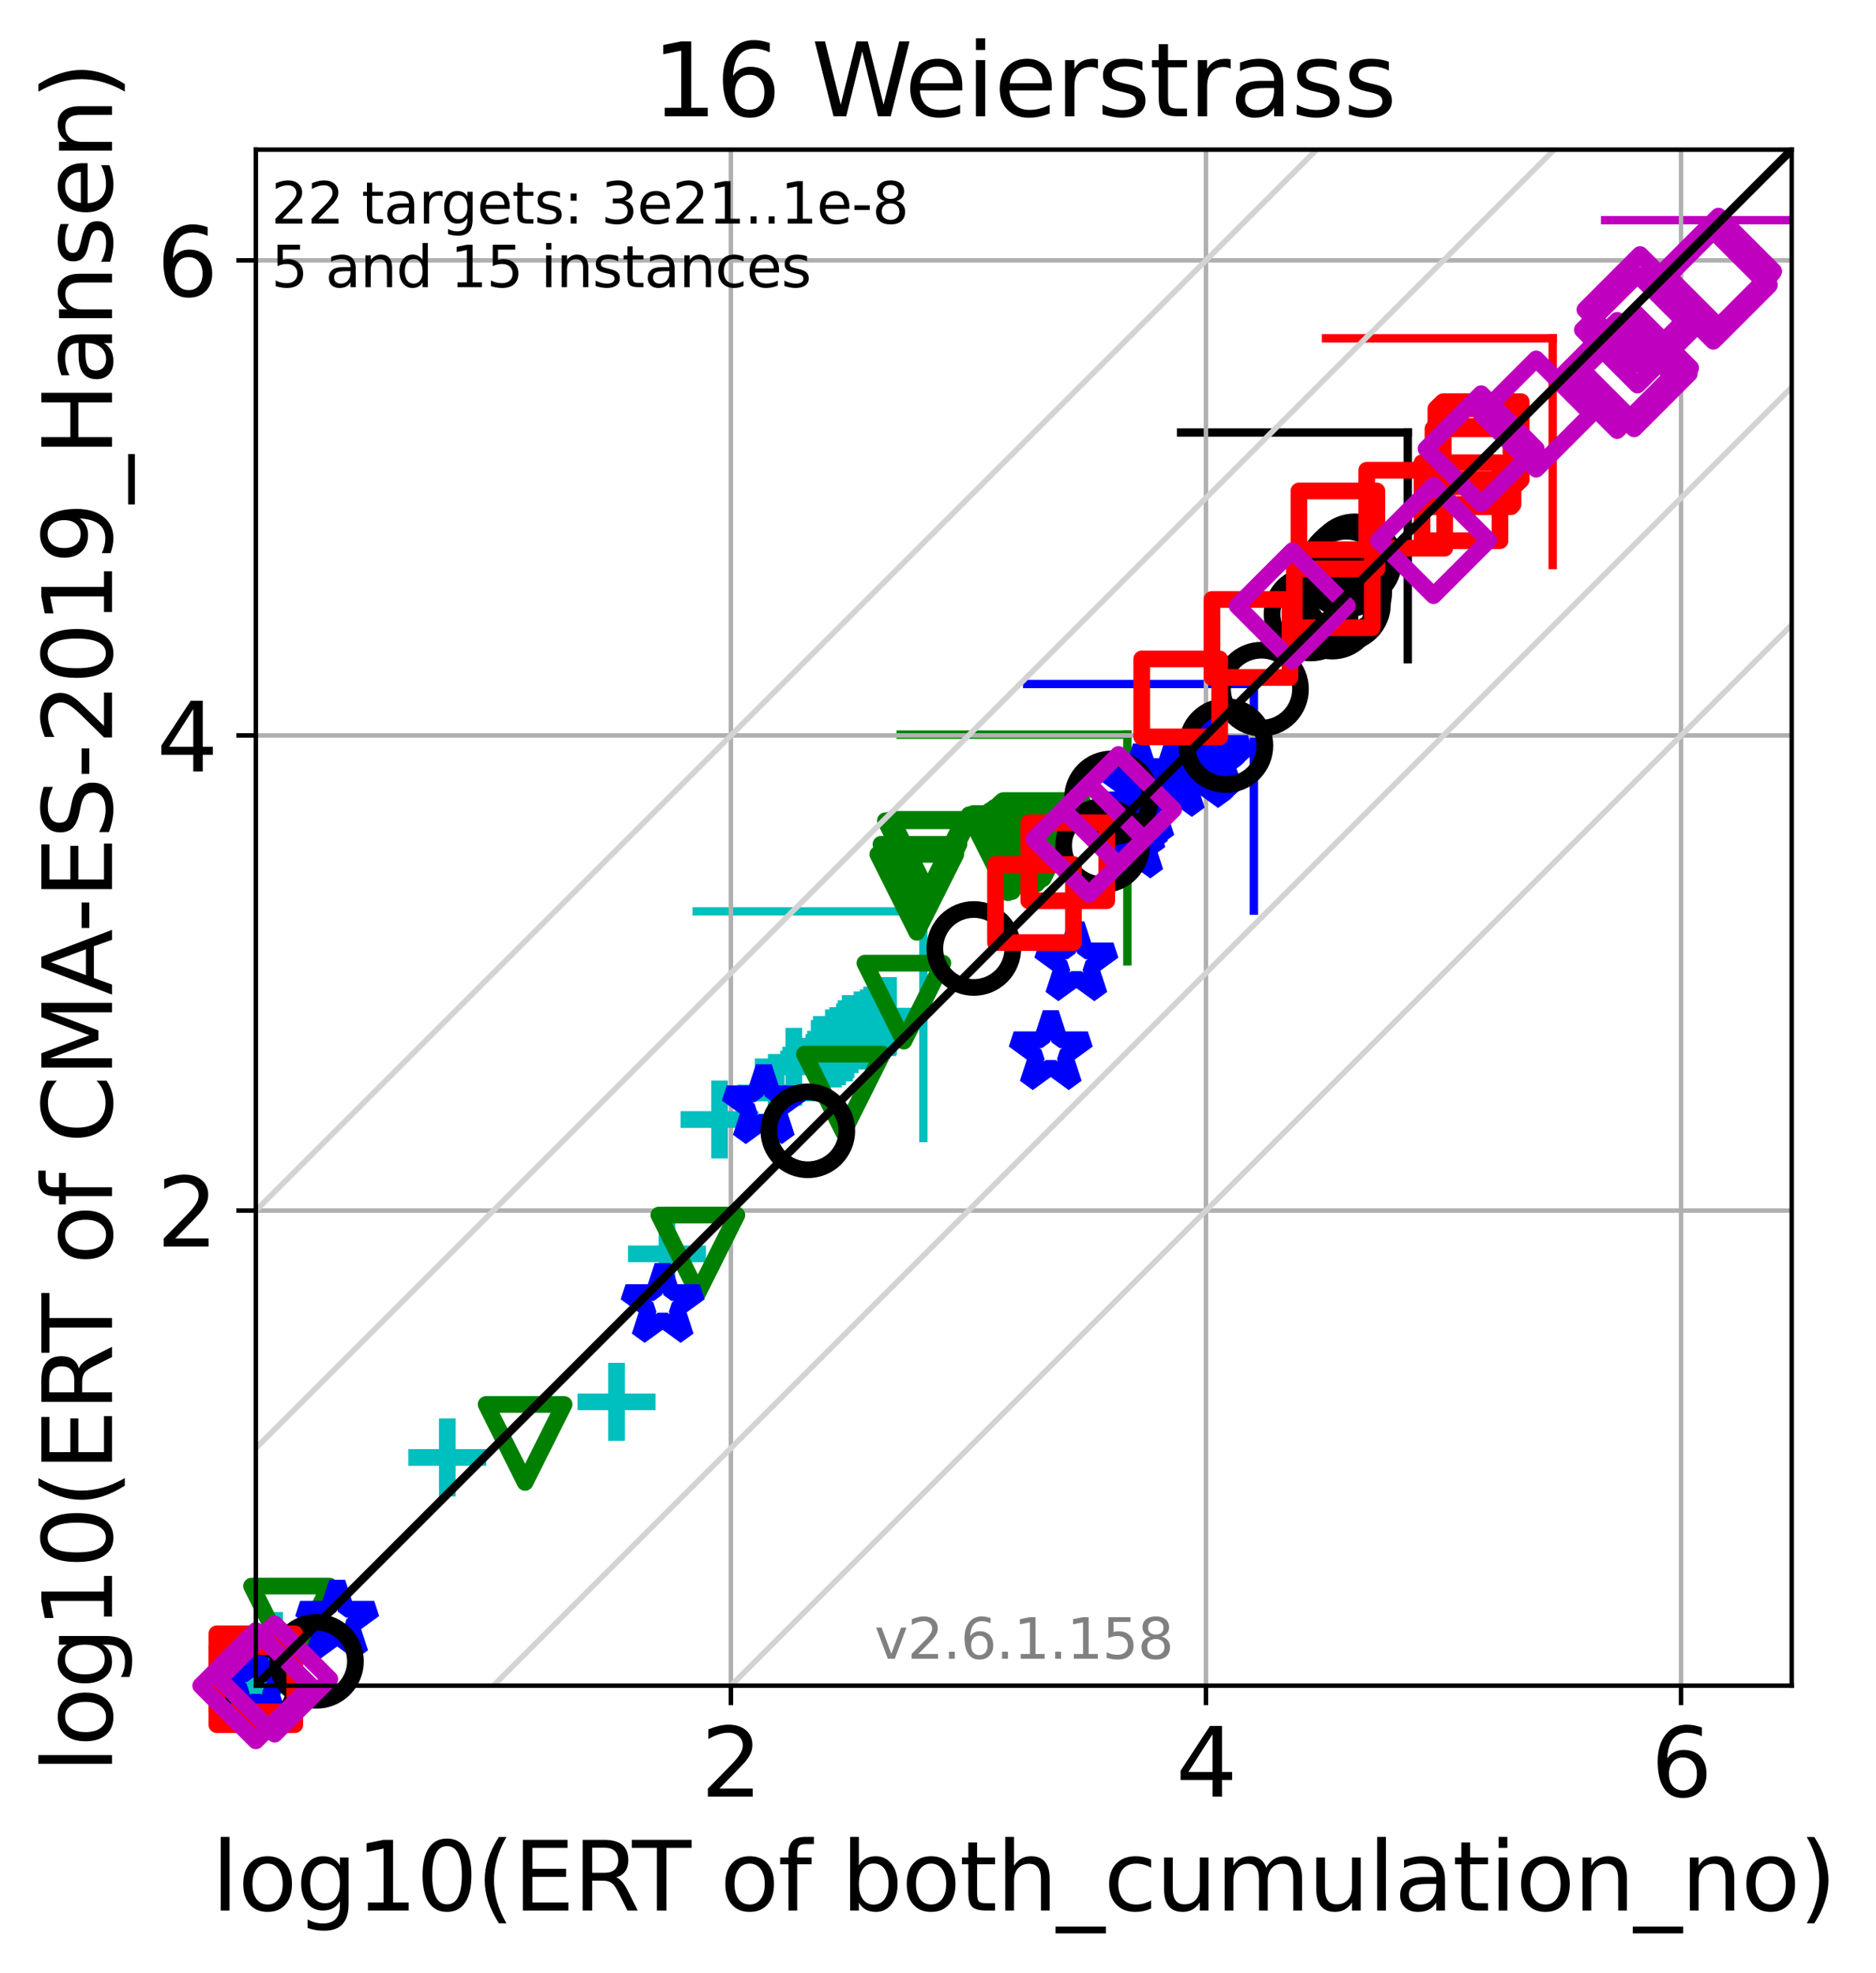 <?xml version="1.0" encoding="utf-8" standalone="no"?>
<!DOCTYPE svg PUBLIC "-//W3C//DTD SVG 1.1//EN"
  "http://www.w3.org/Graphics/SVG/1.1/DTD/svg11.dtd">
<svg xmlns:xlink="http://www.w3.org/1999/xlink" width="336.881pt" height="354.256pt" viewBox="0 0 336.881 354.256" xmlns="http://www.w3.org/2000/svg" version="1.1">
 <defs>
  <style type="text/css">*{stroke-linejoin: round; stroke-linecap: butt}</style>
 </defs>
 <g id="figure_1">
  <g id="patch_1">
   <path d="M 0 354.256 
L 336.881 354.256 
L 336.881 0 
L 0 0 
z
" style="fill: #ffffff"/>
  </g>
  <g id="axes_1">
   <g id="patch_2">
    <path d="M 45.942 302.677 
L 321.742 302.677 
L 321.742 26.877 
L 45.942 26.877 
z
" style="fill: #ffffff"/>
   </g>
   <g id="line2d_1">
    <path d="M 165.812 204.342 
L 165.812 163.639 
" clip-path="url(#p022e1eba21)" style="fill: none; stroke: #00bfbf; stroke-width: 1.5; stroke-linecap: square"/>
   </g>
   <g id="line2d_2">
    <path d="M 125.109 163.639 
L 165.812 163.639 
" clip-path="url(#p022e1eba21)" style="fill: none; stroke: #00bfbf; stroke-width: 1.5; stroke-linecap: square"/>
   </g>
   <g id="line2d_3">
    <path d="M 202.441 172.615 
L 202.441 131.911 
" clip-path="url(#p022e1eba21)" style="fill: none; stroke: #008000; stroke-width: 1.5; stroke-linecap: square"/>
   </g>
   <g id="line2d_4">
    <path d="M 161.738 131.911 
L 202.441 131.911 
" clip-path="url(#p022e1eba21)" style="fill: none; stroke: #008000; stroke-width: 1.5; stroke-linecap: square"/>
   </g>
   <g id="line2d_5">
    <path d="M 225.16 163.525 
L 225.16 122.822 
" clip-path="url(#p022e1eba21)" style="fill: none; stroke: #0000ff; stroke-width: 1.5; stroke-linecap: square"/>
   </g>
   <g id="line2d_6">
    <path d="M 184.456 122.822 
L 225.16 122.822 
" clip-path="url(#p022e1eba21)" style="fill: none; stroke: #0000ff; stroke-width: 1.5; stroke-linecap: square"/>
   </g>
   <g id="line2d_7">
    <path d="M 252.797 118.359 
L 252.797 77.655 
" clip-path="url(#p022e1eba21)" style="fill: none; stroke: #000000; stroke-width: 1.5; stroke-linecap: square"/>
   </g>
   <g id="line2d_8">
    <path d="M 212.094 77.655 
L 252.797 77.655 
" clip-path="url(#p022e1eba21)" style="fill: none; stroke: #000000; stroke-width: 1.5; stroke-linecap: square"/>
   </g>
   <g id="line2d_9">
    <path d="M 278.82 101.458 
L 278.82 60.755 
" clip-path="url(#p022e1eba21)" style="fill: none; stroke: #ff0000; stroke-width: 1.5; stroke-linecap: square"/>
   </g>
   <g id="line2d_10">
    <path d="M 238.116 60.755 
L 278.82 60.755 
" clip-path="url(#p022e1eba21)" style="fill: none; stroke: #ff0000; stroke-width: 1.5; stroke-linecap: square"/>
   </g>
   <g id="line2d_11">
    <path d="M 328.943 80.239 
L 328.943 39.535 
" clip-path="url(#p022e1eba21)" style="fill: none; stroke: #bf00bf; stroke-width: 1.5; stroke-linecap: square"/>
   </g>
   <g id="line2d_12">
    <path d="M 288.24 39.535 
L 328.943 39.535 
" clip-path="url(#p022e1eba21)" style="fill: none; stroke: #bf00bf; stroke-width: 1.5; stroke-linecap: square"/>
   </g>
   <g id="matplotlib.axis_1">
    <g id="xtick_1">
     <g id="line2d_13">
      <path d="M 131.252 302.677 
L 131.252 26.877 
" clip-path="url(#p022e1eba21)" style="fill: none; stroke: #b0b0b0; stroke-width: 0.8; stroke-linecap: square"/>
     </g>
     <g id="line2d_14">
      <defs>
       <path id="m7e639d1ad1" d="M 0 0 
L 0 3.5 
" style="stroke: #000000; stroke-width: 0.8"/>
      </defs>
      <g>
       <use xlink:href="#m7e639d1ad1" x="131.252" y="302.677" style="stroke: #000000; stroke-width: 0.8"/>
      </g>
     </g>
     <g id="text_1">
      <!-- 2 -->
      <g transform="translate(125.844 322.595)scale(0.17 -0.17)">
       <defs>
        <path id="DejaVuSans-32" d="M 1228 531 
L 3431 531 
L 3431 0 
L 469 0 
L 469 531 
Q 828 903 1448 1529 
Q 2069 2156 2228 2338 
Q 2531 2678 2651 2914 
Q 2772 3150 2772 3378 
Q 2772 3750 2511 3984 
Q 2250 4219 1831 4219 
Q 1534 4219 1204 4116 
Q 875 4013 500 3803 
L 500 4441 
Q 881 4594 1212 4672 
Q 1544 4750 1819 4750 
Q 2544 4750 2975 4387 
Q 3406 4025 3406 3419 
Q 3406 3131 3298 2873 
Q 3191 2616 2906 2266 
Q 2828 2175 2409 1742 
Q 1991 1309 1228 531 
z
" transform="scale(0.016)"/>
       </defs>
       <use xlink:href="#DejaVuSans-32"/>
      </g>
     </g>
    </g>
    <g id="xtick_2">
     <g id="line2d_15">
      <path d="M 216.562 302.677 
L 216.562 26.877 
" clip-path="url(#p022e1eba21)" style="fill: none; stroke: #b0b0b0; stroke-width: 0.8; stroke-linecap: square"/>
     </g>
     <g id="line2d_16">
      <g>
       <use xlink:href="#m7e639d1ad1" x="216.562" y="302.677" style="stroke: #000000; stroke-width: 0.8"/>
      </g>
     </g>
     <g id="text_2">
      <!-- 4 -->
      <g transform="translate(211.154 322.595)scale(0.17 -0.17)">
       <defs>
        <path id="DejaVuSans-34" d="M 2419 4116 
L 825 1625 
L 2419 1625 
L 2419 4116 
z
M 2253 4666 
L 3047 4666 
L 3047 1625 
L 3713 1625 
L 3713 1100 
L 3047 1100 
L 3047 0 
L 2419 0 
L 2419 1100 
L 313 1100 
L 313 1709 
L 2253 4666 
z
" transform="scale(0.016)"/>
       </defs>
       <use xlink:href="#DejaVuSans-34"/>
      </g>
     </g>
    </g>
    <g id="xtick_3">
     <g id="line2d_17">
      <path d="M 301.872 302.677 
L 301.872 26.877 
" clip-path="url(#p022e1eba21)" style="fill: none; stroke: #b0b0b0; stroke-width: 0.8; stroke-linecap: square"/>
     </g>
     <g id="line2d_18">
      <g>
       <use xlink:href="#m7e639d1ad1" x="301.872" y="302.677" style="stroke: #000000; stroke-width: 0.8"/>
      </g>
     </g>
     <g id="text_3">
      <!-- 6 -->
      <g transform="translate(296.464 322.595)scale(0.17 -0.17)">
       <defs>
        <path id="DejaVuSans-36" d="M 2113 2584 
Q 1688 2584 1439 2293 
Q 1191 2003 1191 1497 
Q 1191 994 1439 701 
Q 1688 409 2113 409 
Q 2538 409 2786 701 
Q 3034 994 3034 1497 
Q 3034 2003 2786 2293 
Q 2538 2584 2113 2584 
z
M 3366 4563 
L 3366 3988 
Q 3128 4100 2886 4159 
Q 2644 4219 2406 4219 
Q 1781 4219 1451 3797 
Q 1122 3375 1075 2522 
Q 1259 2794 1537 2939 
Q 1816 3084 2150 3084 
Q 2853 3084 3261 2657 
Q 3669 2231 3669 1497 
Q 3669 778 3244 343 
Q 2819 -91 2113 -91 
Q 1303 -91 875 529 
Q 447 1150 447 2328 
Q 447 3434 972 4092 
Q 1497 4750 2381 4750 
Q 2619 4750 2861 4703 
Q 3103 4656 3366 4563 
z
" transform="scale(0.016)"/>
       </defs>
       <use xlink:href="#DejaVuSans-36"/>
      </g>
     </g>
    </g>
    <g id="text_4">
     <!-- log10(ERT of both_cumulation_no) -->
     <g transform="translate(38.003 343.047)scale(0.17 -0.17)">
      <defs>
       <path id="DejaVuSans-6c" d="M 603 4863 
L 1178 4863 
L 1178 0 
L 603 0 
L 603 4863 
z
" transform="scale(0.016)"/>
       <path id="DejaVuSans-6f" d="M 1959 3097 
Q 1497 3097 1228 2736 
Q 959 2375 959 1747 
Q 959 1119 1226 758 
Q 1494 397 1959 397 
Q 2419 397 2687 759 
Q 2956 1122 2956 1747 
Q 2956 2369 2687 2733 
Q 2419 3097 1959 3097 
z
M 1959 3584 
Q 2709 3584 3137 3096 
Q 3566 2609 3566 1747 
Q 3566 888 3137 398 
Q 2709 -91 1959 -91 
Q 1206 -91 779 398 
Q 353 888 353 1747 
Q 353 2609 779 3096 
Q 1206 3584 1959 3584 
z
" transform="scale(0.016)"/>
       <path id="DejaVuSans-67" d="M 2906 1791 
Q 2906 2416 2648 2759 
Q 2391 3103 1925 3103 
Q 1463 3103 1205 2759 
Q 947 2416 947 1791 
Q 947 1169 1205 825 
Q 1463 481 1925 481 
Q 2391 481 2648 825 
Q 2906 1169 2906 1791 
z
M 3481 434 
Q 3481 -459 3084 -895 
Q 2688 -1331 1869 -1331 
Q 1566 -1331 1297 -1286 
Q 1028 -1241 775 -1147 
L 775 -588 
Q 1028 -725 1275 -790 
Q 1522 -856 1778 -856 
Q 2344 -856 2625 -561 
Q 2906 -266 2906 331 
L 2906 616 
Q 2728 306 2450 153 
Q 2172 0 1784 0 
Q 1141 0 747 490 
Q 353 981 353 1791 
Q 353 2603 747 3093 
Q 1141 3584 1784 3584 
Q 2172 3584 2450 3431 
Q 2728 3278 2906 2969 
L 2906 3500 
L 3481 3500 
L 3481 434 
z
" transform="scale(0.016)"/>
       <path id="DejaVuSans-31" d="M 794 531 
L 1825 531 
L 1825 4091 
L 703 3866 
L 703 4441 
L 1819 4666 
L 2450 4666 
L 2450 531 
L 3481 531 
L 3481 0 
L 794 0 
L 794 531 
z
" transform="scale(0.016)"/>
       <path id="DejaVuSans-30" d="M 2034 4250 
Q 1547 4250 1301 3770 
Q 1056 3291 1056 2328 
Q 1056 1369 1301 889 
Q 1547 409 2034 409 
Q 2525 409 2770 889 
Q 3016 1369 3016 2328 
Q 3016 3291 2770 3770 
Q 2525 4250 2034 4250 
z
M 2034 4750 
Q 2819 4750 3233 4129 
Q 3647 3509 3647 2328 
Q 3647 1150 3233 529 
Q 2819 -91 2034 -91 
Q 1250 -91 836 529 
Q 422 1150 422 2328 
Q 422 3509 836 4129 
Q 1250 4750 2034 4750 
z
" transform="scale(0.016)"/>
       <path id="DejaVuSans-28" d="M 1984 4856 
Q 1566 4138 1362 3434 
Q 1159 2731 1159 2009 
Q 1159 1288 1364 580 
Q 1569 -128 1984 -844 
L 1484 -844 
Q 1016 -109 783 600 
Q 550 1309 550 2009 
Q 550 2706 781 3412 
Q 1013 4119 1484 4856 
L 1984 4856 
z
" transform="scale(0.016)"/>
       <path id="DejaVuSans-45" d="M 628 4666 
L 3578 4666 
L 3578 4134 
L 1259 4134 
L 1259 2753 
L 3481 2753 
L 3481 2222 
L 1259 2222 
L 1259 531 
L 3634 531 
L 3634 0 
L 628 0 
L 628 4666 
z
" transform="scale(0.016)"/>
       <path id="DejaVuSans-52" d="M 2841 2188 
Q 3044 2119 3236 1894 
Q 3428 1669 3622 1275 
L 4263 0 
L 3584 0 
L 2988 1197 
Q 2756 1666 2539 1819 
Q 2322 1972 1947 1972 
L 1259 1972 
L 1259 0 
L 628 0 
L 628 4666 
L 2053 4666 
Q 2853 4666 3247 4331 
Q 3641 3997 3641 3322 
Q 3641 2881 3436 2590 
Q 3231 2300 2841 2188 
z
M 1259 4147 
L 1259 2491 
L 2053 2491 
Q 2509 2491 2742 2702 
Q 2975 2913 2975 3322 
Q 2975 3731 2742 3939 
Q 2509 4147 2053 4147 
L 1259 4147 
z
" transform="scale(0.016)"/>
       <path id="DejaVuSans-54" d="M -19 4666 
L 3928 4666 
L 3928 4134 
L 2272 4134 
L 2272 0 
L 1638 0 
L 1638 4134 
L -19 4134 
L -19 4666 
z
" transform="scale(0.016)"/>
       <path id="DejaVuSans-20" transform="scale(0.016)"/>
       <path id="DejaVuSans-66" d="M 2375 4863 
L 2375 4384 
L 1825 4384 
Q 1516 4384 1395 4259 
Q 1275 4134 1275 3809 
L 1275 3500 
L 2222 3500 
L 2222 3053 
L 1275 3053 
L 1275 0 
L 697 0 
L 697 3053 
L 147 3053 
L 147 3500 
L 697 3500 
L 697 3744 
Q 697 4328 969 4595 
Q 1241 4863 1831 4863 
L 2375 4863 
z
" transform="scale(0.016)"/>
       <path id="DejaVuSans-62" d="M 3116 1747 
Q 3116 2381 2855 2742 
Q 2594 3103 2138 3103 
Q 1681 3103 1420 2742 
Q 1159 2381 1159 1747 
Q 1159 1113 1420 752 
Q 1681 391 2138 391 
Q 2594 391 2855 752 
Q 3116 1113 3116 1747 
z
M 1159 2969 
Q 1341 3281 1617 3432 
Q 1894 3584 2278 3584 
Q 2916 3584 3314 3078 
Q 3713 2572 3713 1747 
Q 3713 922 3314 415 
Q 2916 -91 2278 -91 
Q 1894 -91 1617 61 
Q 1341 213 1159 525 
L 1159 0 
L 581 0 
L 581 4863 
L 1159 4863 
L 1159 2969 
z
" transform="scale(0.016)"/>
       <path id="DejaVuSans-74" d="M 1172 4494 
L 1172 3500 
L 2356 3500 
L 2356 3053 
L 1172 3053 
L 1172 1153 
Q 1172 725 1289 603 
Q 1406 481 1766 481 
L 2356 481 
L 2356 0 
L 1766 0 
Q 1100 0 847 248 
Q 594 497 594 1153 
L 594 3053 
L 172 3053 
L 172 3500 
L 594 3500 
L 594 4494 
L 1172 4494 
z
" transform="scale(0.016)"/>
       <path id="DejaVuSans-68" d="M 3513 2113 
L 3513 0 
L 2938 0 
L 2938 2094 
Q 2938 2591 2744 2837 
Q 2550 3084 2163 3084 
Q 1697 3084 1428 2787 
Q 1159 2491 1159 1978 
L 1159 0 
L 581 0 
L 581 4863 
L 1159 4863 
L 1159 2956 
Q 1366 3272 1645 3428 
Q 1925 3584 2291 3584 
Q 2894 3584 3203 3211 
Q 3513 2838 3513 2113 
z
" transform="scale(0.016)"/>
       <path id="DejaVuSans-5f" d="M 3263 -1063 
L 3263 -1509 
L -63 -1509 
L -63 -1063 
L 3263 -1063 
z
" transform="scale(0.016)"/>
       <path id="DejaVuSans-63" d="M 3122 3366 
L 3122 2828 
Q 2878 2963 2633 3030 
Q 2388 3097 2138 3097 
Q 1578 3097 1268 2742 
Q 959 2388 959 1747 
Q 959 1106 1268 751 
Q 1578 397 2138 397 
Q 2388 397 2633 464 
Q 2878 531 3122 666 
L 3122 134 
Q 2881 22 2623 -34 
Q 2366 -91 2075 -91 
Q 1284 -91 818 406 
Q 353 903 353 1747 
Q 353 2603 823 3093 
Q 1294 3584 2113 3584 
Q 2378 3584 2631 3529 
Q 2884 3475 3122 3366 
z
" transform="scale(0.016)"/>
       <path id="DejaVuSans-75" d="M 544 1381 
L 544 3500 
L 1119 3500 
L 1119 1403 
Q 1119 906 1312 657 
Q 1506 409 1894 409 
Q 2359 409 2629 706 
Q 2900 1003 2900 1516 
L 2900 3500 
L 3475 3500 
L 3475 0 
L 2900 0 
L 2900 538 
Q 2691 219 2414 64 
Q 2138 -91 1772 -91 
Q 1169 -91 856 284 
Q 544 659 544 1381 
z
M 1991 3584 
L 1991 3584 
z
" transform="scale(0.016)"/>
       <path id="DejaVuSans-6d" d="M 3328 2828 
Q 3544 3216 3844 3400 
Q 4144 3584 4550 3584 
Q 5097 3584 5394 3201 
Q 5691 2819 5691 2113 
L 5691 0 
L 5113 0 
L 5113 2094 
Q 5113 2597 4934 2840 
Q 4756 3084 4391 3084 
Q 3944 3084 3684 2787 
Q 3425 2491 3425 1978 
L 3425 0 
L 2847 0 
L 2847 2094 
Q 2847 2600 2669 2842 
Q 2491 3084 2119 3084 
Q 1678 3084 1418 2786 
Q 1159 2488 1159 1978 
L 1159 0 
L 581 0 
L 581 3500 
L 1159 3500 
L 1159 2956 
Q 1356 3278 1631 3431 
Q 1906 3584 2284 3584 
Q 2666 3584 2933 3390 
Q 3200 3197 3328 2828 
z
" transform="scale(0.016)"/>
       <path id="DejaVuSans-61" d="M 2194 1759 
Q 1497 1759 1228 1600 
Q 959 1441 959 1056 
Q 959 750 1161 570 
Q 1363 391 1709 391 
Q 2188 391 2477 730 
Q 2766 1069 2766 1631 
L 2766 1759 
L 2194 1759 
z
M 3341 1997 
L 3341 0 
L 2766 0 
L 2766 531 
Q 2569 213 2275 61 
Q 1981 -91 1556 -91 
Q 1019 -91 701 211 
Q 384 513 384 1019 
Q 384 1609 779 1909 
Q 1175 2209 1959 2209 
L 2766 2209 
L 2766 2266 
Q 2766 2663 2505 2880 
Q 2244 3097 1772 3097 
Q 1472 3097 1187 3025 
Q 903 2953 641 2809 
L 641 3341 
Q 956 3463 1253 3523 
Q 1550 3584 1831 3584 
Q 2591 3584 2966 3190 
Q 3341 2797 3341 1997 
z
" transform="scale(0.016)"/>
       <path id="DejaVuSans-69" d="M 603 3500 
L 1178 3500 
L 1178 0 
L 603 0 
L 603 3500 
z
M 603 4863 
L 1178 4863 
L 1178 4134 
L 603 4134 
L 603 4863 
z
" transform="scale(0.016)"/>
       <path id="DejaVuSans-6e" d="M 3513 2113 
L 3513 0 
L 2938 0 
L 2938 2094 
Q 2938 2591 2744 2837 
Q 2550 3084 2163 3084 
Q 1697 3084 1428 2787 
Q 1159 2491 1159 1978 
L 1159 0 
L 581 0 
L 581 3500 
L 1159 3500 
L 1159 2956 
Q 1366 3272 1645 3428 
Q 1925 3584 2291 3584 
Q 2894 3584 3203 3211 
Q 3513 2838 3513 2113 
z
" transform="scale(0.016)"/>
       <path id="DejaVuSans-29" d="M 513 4856 
L 1013 4856 
Q 1481 4119 1714 3412 
Q 1947 2706 1947 2009 
Q 1947 1309 1714 600 
Q 1481 -109 1013 -844 
L 513 -844 
Q 928 -128 1133 580 
Q 1338 1288 1338 2009 
Q 1338 2731 1133 3434 
Q 928 4138 513 4856 
z
" transform="scale(0.016)"/>
      </defs>
      <use xlink:href="#DejaVuSans-6c"/>
      <use xlink:href="#DejaVuSans-6f" x="27.783"/>
      <use xlink:href="#DejaVuSans-67" x="88.965"/>
      <use xlink:href="#DejaVuSans-31" x="152.441"/>
      <use xlink:href="#DejaVuSans-30" x="216.064"/>
      <use xlink:href="#DejaVuSans-28" x="279.688"/>
      <use xlink:href="#DejaVuSans-45" x="318.701"/>
      <use xlink:href="#DejaVuSans-52" x="381.885"/>
      <use xlink:href="#DejaVuSans-54" x="444.117"/>
      <use xlink:href="#DejaVuSans-20" x="505.201"/>
      <use xlink:href="#DejaVuSans-6f" x="536.988"/>
      <use xlink:href="#DejaVuSans-66" x="598.17"/>
      <use xlink:href="#DejaVuSans-20" x="633.375"/>
      <use xlink:href="#DejaVuSans-62" x="665.162"/>
      <use xlink:href="#DejaVuSans-6f" x="728.639"/>
      <use xlink:href="#DejaVuSans-74" x="789.82"/>
      <use xlink:href="#DejaVuSans-68" x="829.029"/>
      <use xlink:href="#DejaVuSans-5f" x="892.408"/>
      <use xlink:href="#DejaVuSans-63" x="942.408"/>
      <use xlink:href="#DejaVuSans-75" x="997.389"/>
      <use xlink:href="#DejaVuSans-6d" x="1060.768"/>
      <use xlink:href="#DejaVuSans-75" x="1158.18"/>
      <use xlink:href="#DejaVuSans-6c" x="1221.559"/>
      <use xlink:href="#DejaVuSans-61" x="1249.342"/>
      <use xlink:href="#DejaVuSans-74" x="1310.621"/>
      <use xlink:href="#DejaVuSans-69" x="1349.83"/>
      <use xlink:href="#DejaVuSans-6f" x="1377.613"/>
      <use xlink:href="#DejaVuSans-6e" x="1438.795"/>
      <use xlink:href="#DejaVuSans-5f" x="1502.174"/>
      <use xlink:href="#DejaVuSans-6e" x="1552.174"/>
      <use xlink:href="#DejaVuSans-6f" x="1615.553"/>
      <use xlink:href="#DejaVuSans-29" x="1676.734"/>
     </g>
    </g>
   </g>
   <g id="matplotlib.axis_2">
    <g id="ytick_1">
     <g id="line2d_19">
      <path d="M 45.942 217.367 
L 321.742 217.367 
" clip-path="url(#p022e1eba21)" style="fill: none; stroke: #b0b0b0; stroke-width: 0.8; stroke-linecap: square"/>
     </g>
     <g id="line2d_20">
      <defs>
       <path id="m3ad81df161" d="M 0 0 
L -3.5 0 
" style="stroke: #000000; stroke-width: 0.8"/>
      </defs>
      <g>
       <use xlink:href="#m3ad81df161" x="45.942" y="217.367" style="stroke: #000000; stroke-width: 0.8"/>
      </g>
     </g>
     <g id="text_5">
      <!-- 2 -->
      <g transform="translate(28.126 223.826)scale(0.17 -0.17)">
       <use xlink:href="#DejaVuSans-32"/>
      </g>
     </g>
    </g>
    <g id="ytick_2">
     <g id="line2d_21">
      <path d="M 45.942 132.057 
L 321.742 132.057 
" clip-path="url(#p022e1eba21)" style="fill: none; stroke: #b0b0b0; stroke-width: 0.8; stroke-linecap: square"/>
     </g>
     <g id="line2d_22">
      <g>
       <use xlink:href="#m3ad81df161" x="45.942" y="132.057" style="stroke: #000000; stroke-width: 0.8"/>
      </g>
     </g>
     <g id="text_6">
      <!-- 4 -->
      <g transform="translate(28.126 138.516)scale(0.17 -0.17)">
       <use xlink:href="#DejaVuSans-34"/>
      </g>
     </g>
    </g>
    <g id="ytick_3">
     <g id="line2d_23">
      <path d="M 45.942 46.747 
L 321.742 46.747 
" clip-path="url(#p022e1eba21)" style="fill: none; stroke: #b0b0b0; stroke-width: 0.8; stroke-linecap: square"/>
     </g>
     <g id="line2d_24">
      <g>
       <use xlink:href="#m3ad81df161" x="45.942" y="46.747" style="stroke: #000000; stroke-width: 0.8"/>
      </g>
     </g>
     <g id="text_7">
      <!-- 6 -->
      <g transform="translate(28.126 53.206)scale(0.17 -0.17)">
       <use xlink:href="#DejaVuSans-36"/>
      </g>
     </g>
    </g>
    <g id="text_8">
     <!-- log10(ERT of CMA-ES-2019_Hansen) -->
     <g transform="translate(20.117 318.342)rotate(-90)scale(0.17 -0.17)">
      <defs>
       <path id="DejaVuSans-43" d="M 4122 4306 
L 4122 3641 
Q 3803 3938 3442 4084 
Q 3081 4231 2675 4231 
Q 1875 4231 1450 3742 
Q 1025 3253 1025 2328 
Q 1025 1406 1450 917 
Q 1875 428 2675 428 
Q 3081 428 3442 575 
Q 3803 722 4122 1019 
L 4122 359 
Q 3791 134 3420 21 
Q 3050 -91 2638 -91 
Q 1578 -91 968 557 
Q 359 1206 359 2328 
Q 359 3453 968 4101 
Q 1578 4750 2638 4750 
Q 3056 4750 3426 4639 
Q 3797 4528 4122 4306 
z
" transform="scale(0.016)"/>
       <path id="DejaVuSans-4d" d="M 628 4666 
L 1569 4666 
L 2759 1491 
L 3956 4666 
L 4897 4666 
L 4897 0 
L 4281 0 
L 4281 4097 
L 3078 897 
L 2444 897 
L 1241 4097 
L 1241 0 
L 628 0 
L 628 4666 
z
" transform="scale(0.016)"/>
       <path id="DejaVuSans-41" d="M 2188 4044 
L 1331 1722 
L 3047 1722 
L 2188 4044 
z
M 1831 4666 
L 2547 4666 
L 4325 0 
L 3669 0 
L 3244 1197 
L 1141 1197 
L 716 0 
L 50 0 
L 1831 4666 
z
" transform="scale(0.016)"/>
       <path id="DejaVuSans-2d" d="M 313 2009 
L 1997 2009 
L 1997 1497 
L 313 1497 
L 313 2009 
z
" transform="scale(0.016)"/>
       <path id="DejaVuSans-53" d="M 3425 4513 
L 3425 3897 
Q 3066 4069 2747 4153 
Q 2428 4238 2131 4238 
Q 1616 4238 1336 4038 
Q 1056 3838 1056 3469 
Q 1056 3159 1242 3001 
Q 1428 2844 1947 2747 
L 2328 2669 
Q 3034 2534 3370 2195 
Q 3706 1856 3706 1288 
Q 3706 609 3251 259 
Q 2797 -91 1919 -91 
Q 1588 -91 1214 -16 
Q 841 59 441 206 
L 441 856 
Q 825 641 1194 531 
Q 1563 422 1919 422 
Q 2459 422 2753 634 
Q 3047 847 3047 1241 
Q 3047 1584 2836 1778 
Q 2625 1972 2144 2069 
L 1759 2144 
Q 1053 2284 737 2584 
Q 422 2884 422 3419 
Q 422 4038 858 4394 
Q 1294 4750 2059 4750 
Q 2388 4750 2728 4690 
Q 3069 4631 3425 4513 
z
" transform="scale(0.016)"/>
       <path id="DejaVuSans-39" d="M 703 97 
L 703 672 
Q 941 559 1184 500 
Q 1428 441 1663 441 
Q 2288 441 2617 861 
Q 2947 1281 2994 2138 
Q 2813 1869 2534 1725 
Q 2256 1581 1919 1581 
Q 1219 1581 811 2004 
Q 403 2428 403 3163 
Q 403 3881 828 4315 
Q 1253 4750 1959 4750 
Q 2769 4750 3195 4129 
Q 3622 3509 3622 2328 
Q 3622 1225 3098 567 
Q 2575 -91 1691 -91 
Q 1453 -91 1209 -44 
Q 966 3 703 97 
z
M 1959 2075 
Q 2384 2075 2632 2365 
Q 2881 2656 2881 3163 
Q 2881 3666 2632 3958 
Q 2384 4250 1959 4250 
Q 1534 4250 1286 3958 
Q 1038 3666 1038 3163 
Q 1038 2656 1286 2365 
Q 1534 2075 1959 2075 
z
" transform="scale(0.016)"/>
       <path id="DejaVuSans-48" d="M 628 4666 
L 1259 4666 
L 1259 2753 
L 3553 2753 
L 3553 4666 
L 4184 4666 
L 4184 0 
L 3553 0 
L 3553 2222 
L 1259 2222 
L 1259 0 
L 628 0 
L 628 4666 
z
" transform="scale(0.016)"/>
       <path id="DejaVuSans-73" d="M 2834 3397 
L 2834 2853 
Q 2591 2978 2328 3040 
Q 2066 3103 1784 3103 
Q 1356 3103 1142 2972 
Q 928 2841 928 2578 
Q 928 2378 1081 2264 
Q 1234 2150 1697 2047 
L 1894 2003 
Q 2506 1872 2764 1633 
Q 3022 1394 3022 966 
Q 3022 478 2636 193 
Q 2250 -91 1575 -91 
Q 1294 -91 989 -36 
Q 684 19 347 128 
L 347 722 
Q 666 556 975 473 
Q 1284 391 1588 391 
Q 1994 391 2212 530 
Q 2431 669 2431 922 
Q 2431 1156 2273 1281 
Q 2116 1406 1581 1522 
L 1381 1569 
Q 847 1681 609 1914 
Q 372 2147 372 2553 
Q 372 3047 722 3315 
Q 1072 3584 1716 3584 
Q 2034 3584 2315 3537 
Q 2597 3491 2834 3397 
z
" transform="scale(0.016)"/>
       <path id="DejaVuSans-65" d="M 3597 1894 
L 3597 1613 
L 953 1613 
Q 991 1019 1311 708 
Q 1631 397 2203 397 
Q 2534 397 2845 478 
Q 3156 559 3463 722 
L 3463 178 
Q 3153 47 2828 -22 
Q 2503 -91 2169 -91 
Q 1331 -91 842 396 
Q 353 884 353 1716 
Q 353 2575 817 3079 
Q 1281 3584 2069 3584 
Q 2775 3584 3186 3129 
Q 3597 2675 3597 1894 
z
M 3022 2063 
Q 3016 2534 2758 2815 
Q 2500 3097 2075 3097 
Q 1594 3097 1305 2825 
Q 1016 2553 972 2059 
L 3022 2063 
z
" transform="scale(0.016)"/>
      </defs>
      <use xlink:href="#DejaVuSans-6c"/>
      <use xlink:href="#DejaVuSans-6f" x="27.783"/>
      <use xlink:href="#DejaVuSans-67" x="88.965"/>
      <use xlink:href="#DejaVuSans-31" x="152.441"/>
      <use xlink:href="#DejaVuSans-30" x="216.064"/>
      <use xlink:href="#DejaVuSans-28" x="279.688"/>
      <use xlink:href="#DejaVuSans-45" x="318.701"/>
      <use xlink:href="#DejaVuSans-52" x="381.885"/>
      <use xlink:href="#DejaVuSans-54" x="444.117"/>
      <use xlink:href="#DejaVuSans-20" x="505.201"/>
      <use xlink:href="#DejaVuSans-6f" x="536.988"/>
      <use xlink:href="#DejaVuSans-66" x="598.17"/>
      <use xlink:href="#DejaVuSans-20" x="633.375"/>
      <use xlink:href="#DejaVuSans-43" x="665.162"/>
      <use xlink:href="#DejaVuSans-4d" x="734.986"/>
      <use xlink:href="#DejaVuSans-41" x="821.266"/>
      <use xlink:href="#DejaVuSans-2d" x="887.424"/>
      <use xlink:href="#DejaVuSans-45" x="923.508"/>
      <use xlink:href="#DejaVuSans-53" x="986.691"/>
      <use xlink:href="#DejaVuSans-2d" x="1050.168"/>
      <use xlink:href="#DejaVuSans-32" x="1086.252"/>
      <use xlink:href="#DejaVuSans-30" x="1149.875"/>
      <use xlink:href="#DejaVuSans-31" x="1213.498"/>
      <use xlink:href="#DejaVuSans-39" x="1277.121"/>
      <use xlink:href="#DejaVuSans-5f" x="1340.744"/>
      <use xlink:href="#DejaVuSans-48" x="1390.744"/>
      <use xlink:href="#DejaVuSans-61" x="1465.939"/>
      <use xlink:href="#DejaVuSans-6e" x="1527.219"/>
      <use xlink:href="#DejaVuSans-73" x="1590.598"/>
      <use xlink:href="#DejaVuSans-65" x="1642.697"/>
      <use xlink:href="#DejaVuSans-6e" x="1704.221"/>
      <use xlink:href="#DejaVuSans-29" x="1767.6"/>
     </g>
    </g>
   </g>
   <g id="line2d_25">
    <defs>
     <path id="maaac50c0b5" d="M -7 0 
L 7 0 
M 0 7 
L 0 -7 
" style="stroke: #00bfbf; stroke-width: 3"/>
    </defs>
    <g>
     <use xlink:href="#maaac50c0b5" x="45.942" y="302.677" style="fill-opacity: 0; stroke: #00bfbf; stroke-width: 3"/>
     <use xlink:href="#maaac50c0b5" x="49.319" y="296.444" style="fill-opacity: 0; stroke: #00bfbf; stroke-width: 3"/>
     <use xlink:href="#maaac50c0b5" x="80.33" y="261.702" style="fill-opacity: 0; stroke: #00bfbf; stroke-width: 3"/>
     <use xlink:href="#maaac50c0b5" x="110.714" y="251.705" style="fill-opacity: 0; stroke: #00bfbf; stroke-width: 3"/>
     <use xlink:href="#maaac50c0b5" x="119.768" y="225.139" style="fill-opacity: 0; stroke: #00bfbf; stroke-width: 3"/>
     <use xlink:href="#maaac50c0b5" x="129.218" y="201.016" style="fill-opacity: 0; stroke: #00bfbf; stroke-width: 3"/>
     <use xlink:href="#maaac50c0b5" x="139.394" y="196.257" style="fill-opacity: 0; stroke: #00bfbf; stroke-width: 3"/>
     <use xlink:href="#maaac50c0b5" x="142.548" y="191.557" style="fill-opacity: 0; stroke: #00bfbf; stroke-width: 3"/>
     <use xlink:href="#maaac50c0b5" x="147.096" y="190.164" style="fill-opacity: 0; stroke: #00bfbf; stroke-width: 3"/>
     <use xlink:href="#maaac50c0b5" x="147.485" y="189.441" style="fill-opacity: 0; stroke: #00bfbf; stroke-width: 3"/>
     <use xlink:href="#maaac50c0b5" x="149.652" y="188.262" style="fill-opacity: 0; stroke: #00bfbf; stroke-width: 3"/>
     <use xlink:href="#maaac50c0b5" x="150.418" y="187.846" style="fill-opacity: 0; stroke: #00bfbf; stroke-width: 3"/>
     <use xlink:href="#maaac50c0b5" x="151.641" y="187.174" style="fill-opacity: 0; stroke: #00bfbf; stroke-width: 3"/>
     <use xlink:href="#maaac50c0b5" x="151.934" y="186.588" style="fill-opacity: 0; stroke: #00bfbf; stroke-width: 3"/>
     <use xlink:href="#maaac50c0b5" x="152.671" y="185.675" style="fill-opacity: 0; stroke: #00bfbf; stroke-width: 3"/>
     <use xlink:href="#maaac50c0b5" x="154.784" y="185.037" style="fill-opacity: 0; stroke: #00bfbf; stroke-width: 3"/>
     <use xlink:href="#maaac50c0b5" x="155.885" y="184.665" style="fill-opacity: 0; stroke: #00bfbf; stroke-width: 3"/>
     <use xlink:href="#maaac50c0b5" x="156.521" y="184.142" style="fill-opacity: 0; stroke: #00bfbf; stroke-width: 3"/>
     <use xlink:href="#maaac50c0b5" x="157.713" y="183.564" style="fill-opacity: 0; stroke: #00bfbf; stroke-width: 3"/>
     <use xlink:href="#maaac50c0b5" x="158.367" y="183.14" style="fill-opacity: 0; stroke: #00bfbf; stroke-width: 3"/>
     <use xlink:href="#maaac50c0b5" x="159.393" y="182.632" style="fill-opacity: 0; stroke: #00bfbf; stroke-width: 3"/>
     <use xlink:href="#maaac50c0b5" x="159.562" y="182.443" style="fill-opacity: 0; stroke: #00bfbf; stroke-width: 3"/>
    </g>
   </g>
   <g id="line2d_26">
    <defs>
     <path id="m896785c119" d="M -0 7 
L 7 -7 
L -7 -7 
z
" style="stroke: #008000; stroke-width: 3; stroke-linejoin: miter"/>
    </defs>
    <g>
     <use xlink:href="#m896785c119" x="45.942" y="302.677" style="fill-opacity: 0; stroke: #008000; stroke-width: 3; stroke-linejoin: miter"/>
     <use xlink:href="#m896785c119" x="52.175" y="291.789" style="fill-opacity: 0; stroke: #008000; stroke-width: 3; stroke-linejoin: miter"/>
     <use xlink:href="#m896785c119" x="94.293" y="259.177" style="fill-opacity: 0; stroke: #008000; stroke-width: 3; stroke-linejoin: miter"/>
     <use xlink:href="#m896785c119" x="125.32" y="225.177" style="fill-opacity: 0; stroke: #008000; stroke-width: 3; stroke-linejoin: miter"/>
     <use xlink:href="#m896785c119" x="151.455" y="196.273" style="fill-opacity: 0; stroke: #008000; stroke-width: 3; stroke-linejoin: miter"/>
     <use xlink:href="#m896785c119" x="162.313" y="179.941" style="fill-opacity: 0; stroke: #008000; stroke-width: 3; stroke-linejoin: miter"/>
     <use xlink:href="#m896785c119" x="164.634" y="160.401" style="fill-opacity: 0; stroke: #008000; stroke-width: 3; stroke-linejoin: miter"/>
     <use xlink:href="#m896785c119" x="165.2" y="158.604" style="fill-opacity: 0; stroke: #008000; stroke-width: 3; stroke-linejoin: miter"/>
     <use xlink:href="#m896785c119" x="165.995" y="154.37" style="fill-opacity: 0; stroke: #008000; stroke-width: 3; stroke-linejoin: miter"/>
     <use xlink:href="#m896785c119" x="167.087" y="154.125" style="fill-opacity: 0; stroke: #008000; stroke-width: 3; stroke-linejoin: miter"/>
     <use xlink:href="#m896785c119" x="181.011" y="153.303" style="fill-opacity: 0; stroke: #008000; stroke-width: 3; stroke-linejoin: miter"/>
     <use xlink:href="#m896785c119" x="181.766" y="153.077" style="fill-opacity: 0; stroke: #008000; stroke-width: 3; stroke-linejoin: miter"/>
     <use xlink:href="#m896785c119" x="184.555" y="152.719" style="fill-opacity: 0; stroke: #008000; stroke-width: 3; stroke-linejoin: miter"/>
     <use xlink:href="#m896785c119" x="184.845" y="152.51" style="fill-opacity: 0; stroke: #008000; stroke-width: 3; stroke-linejoin: miter"/>
     <use xlink:href="#m896785c119" x="185.355" y="152.216" style="fill-opacity: 0; stroke: #008000; stroke-width: 3; stroke-linejoin: miter"/>
     <use xlink:href="#m896785c119" x="185.57" y="152.003" style="fill-opacity: 0; stroke: #008000; stroke-width: 3; stroke-linejoin: miter"/>
     <use xlink:href="#m896785c119" x="186.145" y="151.704" style="fill-opacity: 0; stroke: #008000; stroke-width: 3; stroke-linejoin: miter"/>
     <use xlink:href="#m896785c119" x="186.297" y="151.498" style="fill-opacity: 0; stroke: #008000; stroke-width: 3; stroke-linejoin: miter"/>
     <use xlink:href="#m896785c119" x="186.539" y="151.247" style="fill-opacity: 0; stroke: #008000; stroke-width: 3; stroke-linejoin: miter"/>
     <use xlink:href="#m896785c119" x="186.738" y="151.108" style="fill-opacity: 0; stroke: #008000; stroke-width: 3; stroke-linejoin: miter"/>
     <use xlink:href="#m896785c119" x="187.025" y="150.816" style="fill-opacity: 0; stroke: #008000; stroke-width: 3; stroke-linejoin: miter"/>
     <use xlink:href="#m896785c119" x="187.32" y="150.743" style="fill-opacity: 0; stroke: #008000; stroke-width: 3; stroke-linejoin: miter"/>
    </g>
   </g>
   <g id="line2d_27">
    <defs>
     <path id="m21da9d923a" d="M 0 -7 
L -1.572 -2.163 
L -6.657 -2.163 
L -2.543 0.826 
L -4.114 5.663 
L -0 2.674 
L 4.114 5.663 
L 2.543 0.826 
L 6.657 -2.163 
L 1.572 -2.163 
z
" style="stroke: #0000ff; stroke-width: 3; stroke-linejoin: bevel"/>
    </defs>
    <g>
     <use xlink:href="#m21da9d923a" x="45.942" y="302.677" style="fill-opacity: 0; stroke: #0000ff; stroke-width: 3; stroke-linejoin: bevel"/>
     <use xlink:href="#m21da9d923a" x="60.548" y="291.115" style="fill-opacity: 0; stroke: #0000ff; stroke-width: 3; stroke-linejoin: bevel"/>
     <use xlink:href="#m21da9d923a" x="118.995" y="234.249" style="fill-opacity: 0; stroke: #0000ff; stroke-width: 3; stroke-linejoin: bevel"/>
     <use xlink:href="#m21da9d923a" x="137.165" y="198.56" style="fill-opacity: 0; stroke: #0000ff; stroke-width: 3; stroke-linejoin: bevel"/>
     <use xlink:href="#m21da9d923a" x="188.689" y="188.862" style="fill-opacity: 0; stroke: #0000ff; stroke-width: 3; stroke-linejoin: bevel"/>
     <use xlink:href="#m21da9d923a" x="193.289" y="172.896" style="fill-opacity: 0; stroke: #0000ff; stroke-width: 3; stroke-linejoin: bevel"/>
     <use xlink:href="#m21da9d923a" x="203.327" y="150.856" style="fill-opacity: 0; stroke: #0000ff; stroke-width: 3; stroke-linejoin: bevel"/>
     <use xlink:href="#m21da9d923a" x="203.71" y="146.89" style="fill-opacity: 0; stroke: #0000ff; stroke-width: 3; stroke-linejoin: bevel"/>
     <use xlink:href="#m21da9d923a" x="204.179" y="145.78" style="fill-opacity: 0; stroke: #0000ff; stroke-width: 3; stroke-linejoin: bevel"/>
     <use xlink:href="#m21da9d923a" x="204.882" y="140.951" style="fill-opacity: 0; stroke: #0000ff; stroke-width: 3; stroke-linejoin: bevel"/>
     <use xlink:href="#m21da9d923a" x="210.795" y="139.809" style="fill-opacity: 0; stroke: #0000ff; stroke-width: 3; stroke-linejoin: bevel"/>
     <use xlink:href="#m21da9d923a" x="215.491" y="138.21" style="fill-opacity: 0; stroke: #0000ff; stroke-width: 3; stroke-linejoin: bevel"/>
     <use xlink:href="#m21da9d923a" x="215.803" y="137.929" style="fill-opacity: 0; stroke: #0000ff; stroke-width: 3; stroke-linejoin: bevel"/>
     <use xlink:href="#m21da9d923a" x="216.02" y="137.698" style="fill-opacity: 0; stroke: #0000ff; stroke-width: 3; stroke-linejoin: bevel"/>
     <use xlink:href="#m21da9d923a" x="216.221" y="137.424" style="fill-opacity: 0; stroke: #0000ff; stroke-width: 3; stroke-linejoin: bevel"/>
     <use xlink:href="#m21da9d923a" x="216.467" y="137.253" style="fill-opacity: 0; stroke: #0000ff; stroke-width: 3; stroke-linejoin: bevel"/>
     <use xlink:href="#m21da9d923a" x="216.708" y="137.009" style="fill-opacity: 0; stroke: #0000ff; stroke-width: 3; stroke-linejoin: bevel"/>
     <use xlink:href="#m21da9d923a" x="216.912" y="136.86" style="fill-opacity: 0; stroke: #0000ff; stroke-width: 3; stroke-linejoin: bevel"/>
     <use xlink:href="#m21da9d923a" x="217.174" y="136.644" style="fill-opacity: 0; stroke: #0000ff; stroke-width: 3; stroke-linejoin: bevel"/>
     <use xlink:href="#m21da9d923a" x="217.255" y="136.441" style="fill-opacity: 0; stroke: #0000ff; stroke-width: 3; stroke-linejoin: bevel"/>
     <use xlink:href="#m21da9d923a" x="217.411" y="135.759" style="fill-opacity: 0; stroke: #0000ff; stroke-width: 3; stroke-linejoin: bevel"/>
     <use xlink:href="#m21da9d923a" x="217.437" y="135.649" style="fill-opacity: 0; stroke: #0000ff; stroke-width: 3; stroke-linejoin: bevel"/>
    </g>
   </g>
   <g id="line2d_28">
    <defs>
     <path id="m44bc5dc76d" d="M 0 7 
C 1.856 7 3.637 6.262 4.95 4.95 
C 6.262 3.637 7 1.856 7 0 
C 7 -1.856 6.262 -3.637 4.95 -4.95 
C 3.637 -6.262 1.856 -7 0 -7 
C -1.856 -7 -3.637 -6.262 -4.95 -4.95 
C -6.262 -3.637 -7 -1.856 -7 0 
C -7 1.856 -6.262 3.637 -4.95 4.95 
C -3.637 6.262 -1.856 7 0 7 
z
" style="stroke: #000000; stroke-width: 3"/>
    </defs>
    <g>
     <use xlink:href="#m44bc5dc76d" x="45.942" y="302.677" style="fill-opacity: 0; stroke: #000000; stroke-width: 3"/>
     <use xlink:href="#m44bc5dc76d" x="56.831" y="298.298" style="fill-opacity: 0; stroke: #000000; stroke-width: 3"/>
     <use xlink:href="#m44bc5dc76d" x="145.067" y="203.044" style="fill-opacity: 0; stroke: #000000; stroke-width: 3"/>
     <use xlink:href="#m44bc5dc76d" x="174.874" y="170.305" style="fill-opacity: 0; stroke: #000000; stroke-width: 3"/>
     <use xlink:href="#m44bc5dc76d" x="197.998" y="151.846" style="fill-opacity: 0; stroke: #000000; stroke-width: 3"/>
     <use xlink:href="#m44bc5dc76d" x="199.604" y="143.274" style="fill-opacity: 0; stroke: #000000; stroke-width: 3"/>
     <use xlink:href="#m44bc5dc76d" x="220.143" y="133.877" style="fill-opacity: 0; stroke: #000000; stroke-width: 3"/>
     <use xlink:href="#m44bc5dc76d" x="226.538" y="123.742" style="fill-opacity: 0; stroke: #000000; stroke-width: 3"/>
     <use xlink:href="#m44bc5dc76d" x="235.431" y="110.238" style="fill-opacity: 0; stroke: #000000; stroke-width: 3"/>
     <use xlink:href="#m44bc5dc76d" x="239.224" y="109.908" style="fill-opacity: 0; stroke: #000000; stroke-width: 3"/>
     <use xlink:href="#m44bc5dc76d" x="241.249" y="108.465" style="fill-opacity: 0; stroke: #000000; stroke-width: 3"/>
     <use xlink:href="#m44bc5dc76d" x="241.484" y="106.331" style="fill-opacity: 0; stroke: #000000; stroke-width: 3"/>
     <use xlink:href="#m44bc5dc76d" x="241.771" y="102.376" style="fill-opacity: 0; stroke: #000000; stroke-width: 3"/>
     <use xlink:href="#m44bc5dc76d" x="241.905" y="101.923" style="fill-opacity: 0; stroke: #000000; stroke-width: 3"/>
     <use xlink:href="#m44bc5dc76d" x="242.111" y="101.741" style="fill-opacity: 0; stroke: #000000; stroke-width: 3"/>
     <use xlink:href="#m44bc5dc76d" x="242.243" y="101.592" style="fill-opacity: 0; stroke: #000000; stroke-width: 3"/>
     <use xlink:href="#m44bc5dc76d" x="242.519" y="101.398" style="fill-opacity: 0; stroke: #000000; stroke-width: 3"/>
     <use xlink:href="#m44bc5dc76d" x="242.627" y="101.285" style="fill-opacity: 0; stroke: #000000; stroke-width: 3"/>
     <use xlink:href="#m44bc5dc76d" x="242.901" y="101.105" style="fill-opacity: 0; stroke: #000000; stroke-width: 3"/>
     <use xlink:href="#m44bc5dc76d" x="242.984" y="100.982" style="fill-opacity: 0; stroke: #000000; stroke-width: 3"/>
     <use xlink:href="#m44bc5dc76d" x="243.199" y="100.796" style="fill-opacity: 0; stroke: #000000; stroke-width: 3"/>
     <use xlink:href="#m44bc5dc76d" x="243.268" y="100.705" style="fill-opacity: 0; stroke: #000000; stroke-width: 3"/>
    </g>
   </g>
   <g id="line2d_29">
    <defs>
     <path id="m93ff87d4cf" d="M -7 7 
L 7 7 
L 7 -7 
L -7 -7 
z
" style="stroke: #ff0000; stroke-width: 3; stroke-linejoin: miter"/>
    </defs>
    <g>
     <use xlink:href="#m93ff87d4cf" x="45.942" y="302.677" style="fill-opacity: 0; stroke: #ff0000; stroke-width: 3; stroke-linejoin: miter"/>
     <use xlink:href="#m93ff87d4cf" x="45.942" y="300.359" style="fill-opacity: 0; stroke: #ff0000; stroke-width: 3; stroke-linejoin: miter"/>
     <use xlink:href="#m93ff87d4cf" x="185.768" y="162.236" style="fill-opacity: 0; stroke: #ff0000; stroke-width: 3; stroke-linejoin: miter"/>
     <use xlink:href="#m93ff87d4cf" x="191.743" y="154.737" style="fill-opacity: 0; stroke: #ff0000; stroke-width: 3; stroke-linejoin: miter"/>
     <use xlink:href="#m93ff87d4cf" x="212.025" y="125.321" style="fill-opacity: 0; stroke: #ff0000; stroke-width: 3; stroke-linejoin: miter"/>
     <use xlink:href="#m93ff87d4cf" x="224.636" y="114.642" style="fill-opacity: 0; stroke: #ff0000; stroke-width: 3; stroke-linejoin: miter"/>
     <use xlink:href="#m93ff87d4cf" x="239.42" y="105.703" style="fill-opacity: 0; stroke: #ff0000; stroke-width: 3; stroke-linejoin: miter"/>
     <use xlink:href="#m93ff87d4cf" x="240.255" y="95.161" style="fill-opacity: 0; stroke: #ff0000; stroke-width: 3; stroke-linejoin: miter"/>
     <use xlink:href="#m93ff87d4cf" x="252.43" y="91.431" style="fill-opacity: 0; stroke: #ff0000; stroke-width: 3; stroke-linejoin: miter"/>
     <use xlink:href="#m93ff87d4cf" x="262.361" y="90.091" style="fill-opacity: 0; stroke: #ff0000; stroke-width: 3; stroke-linejoin: miter"/>
     <use xlink:href="#m93ff87d4cf" x="264.328" y="83.996" style="fill-opacity: 0; stroke: #ff0000; stroke-width: 3; stroke-linejoin: miter"/>
     <use xlink:href="#m93ff87d4cf" x="264.472" y="83.838" style="fill-opacity: 0; stroke: #ff0000; stroke-width: 3; stroke-linejoin: miter"/>
     <use xlink:href="#m93ff87d4cf" x="264.699" y="83.574" style="fill-opacity: 0; stroke: #ff0000; stroke-width: 3; stroke-linejoin: miter"/>
     <use xlink:href="#m93ff87d4cf" x="264.853" y="80.394" style="fill-opacity: 0; stroke: #ff0000; stroke-width: 3; stroke-linejoin: miter"/>
     <use xlink:href="#m93ff87d4cf" x="265.056" y="80.178" style="fill-opacity: 0; stroke: #ff0000; stroke-width: 3; stroke-linejoin: miter"/>
     <use xlink:href="#m93ff87d4cf" x="265.24" y="80.039" style="fill-opacity: 0; stroke: #ff0000; stroke-width: 3; stroke-linejoin: miter"/>
     <use xlink:href="#m93ff87d4cf" x="265.454" y="79.83" style="fill-opacity: 0; stroke: #ff0000; stroke-width: 3; stroke-linejoin: miter"/>
     <use xlink:href="#m93ff87d4cf" x="265.577" y="79.699" style="fill-opacity: 0; stroke: #ff0000; stroke-width: 3; stroke-linejoin: miter"/>
     <use xlink:href="#m93ff87d4cf" x="265.774" y="79.528" style="fill-opacity: 0; stroke: #ff0000; stroke-width: 3; stroke-linejoin: miter"/>
     <use xlink:href="#m93ff87d4cf" x="265.887" y="79.406" style="fill-opacity: 0; stroke: #ff0000; stroke-width: 3; stroke-linejoin: miter"/>
     <use xlink:href="#m93ff87d4cf" x="266.043" y="79.244" style="fill-opacity: 0; stroke: #ff0000; stroke-width: 3; stroke-linejoin: miter"/>
     <use xlink:href="#m93ff87d4cf" x="266.169" y="79.132" style="fill-opacity: 0; stroke: #ff0000; stroke-width: 3; stroke-linejoin: miter"/>
    </g>
   </g>
   <g id="line2d_30">
    <defs>
     <path id="mf7b5186b75" d="M -0 9.899 
L 9.899 0 
L 0 -9.899 
L -9.899 -0 
z
" style="stroke: #bf00bf; stroke-width: 3; stroke-linejoin: miter"/>
    </defs>
    <g>
     <use xlink:href="#mf7b5186b75" x="45.942" y="302.677" style="fill-opacity: 0; stroke: #bf00bf; stroke-width: 3; stroke-linejoin: miter"/>
     <use xlink:href="#mf7b5186b75" x="49.319" y="301.482" style="fill-opacity: 0; stroke: #bf00bf; stroke-width: 3; stroke-linejoin: miter"/>
     <use xlink:href="#mf7b5186b75" x="195.545" y="150.682" style="fill-opacity: 0; stroke: #bf00bf; stroke-width: 3; stroke-linejoin: miter"/>
     <use xlink:href="#mf7b5186b75" x="200.845" y="145.375" style="fill-opacity: 0; stroke: #bf00bf; stroke-width: 3; stroke-linejoin: miter"/>
     <use xlink:href="#mf7b5186b75" x="232.065" y="108.797" style="fill-opacity: 0; stroke: #bf00bf; stroke-width: 3; stroke-linejoin: miter"/>
     <use xlink:href="#mf7b5186b75" x="257.425" y="97.051" style="fill-opacity: 0; stroke: #bf00bf; stroke-width: 3; stroke-linejoin: miter"/>
     <use xlink:href="#mf7b5186b75" x="265.98" y="80.586" style="fill-opacity: 0; stroke: #bf00bf; stroke-width: 3; stroke-linejoin: miter"/>
     <use xlink:href="#mf7b5186b75" x="275.856" y="74.348" style="fill-opacity: 0; stroke: #bf00bf; stroke-width: 3; stroke-linejoin: miter"/>
     <use xlink:href="#mf7b5186b75" x="290.4" y="67.414" style="fill-opacity: 0; stroke: #bf00bf; stroke-width: 3; stroke-linejoin: miter"/>
     <use xlink:href="#mf7b5186b75" x="293.449" y="67.106" style="fill-opacity: 0; stroke: #bf00bf; stroke-width: 3; stroke-linejoin: miter"/>
     <use xlink:href="#mf7b5186b75" x="293.698" y="66.071" style="fill-opacity: 0; stroke: #bf00bf; stroke-width: 3; stroke-linejoin: miter"/>
     <use xlink:href="#mf7b5186b75" x="294.046" y="59.241" style="fill-opacity: 0; stroke: #bf00bf; stroke-width: 3; stroke-linejoin: miter"/>
     <use xlink:href="#mf7b5186b75" x="294.507" y="55.6" style="fill-opacity: 0; stroke: #bf00bf; stroke-width: 3; stroke-linejoin: miter"/>
     <use xlink:href="#mf7b5186b75" x="307.667" y="51.377" style="fill-opacity: 0; stroke: #bf00bf; stroke-width: 3; stroke-linejoin: miter"/>
     <use xlink:href="#mf7b5186b75" x="307.847" y="51.165" style="fill-opacity: 0; stroke: #bf00bf; stroke-width: 3; stroke-linejoin: miter"/>
     <use xlink:href="#mf7b5186b75" x="307.957" y="49.561" style="fill-opacity: 0; stroke: #bf00bf; stroke-width: 3; stroke-linejoin: miter"/>
     <use xlink:href="#mf7b5186b75" x="308.094" y="49.365" style="fill-opacity: 0; stroke: #bf00bf; stroke-width: 3; stroke-linejoin: miter"/>
     <use xlink:href="#mf7b5186b75" x="308.196" y="49.252" style="fill-opacity: 0; stroke: #bf00bf; stroke-width: 3; stroke-linejoin: miter"/>
     <use xlink:href="#mf7b5186b75" x="308.341" y="49.072" style="fill-opacity: 0; stroke: #bf00bf; stroke-width: 3; stroke-linejoin: miter"/>
     <use xlink:href="#mf7b5186b75" x="308.425" y="48.952" style="fill-opacity: 0; stroke: #bf00bf; stroke-width: 3; stroke-linejoin: miter"/>
     <use xlink:href="#mf7b5186b75" x="308.543" y="48.794" style="fill-opacity: 0; stroke: #bf00bf; stroke-width: 3; stroke-linejoin: miter"/>
     <use xlink:href="#mf7b5186b75" x="308.609" y="48.706" style="fill-opacity: 0; stroke: #bf00bf; stroke-width: 3; stroke-linejoin: miter"/>
    </g>
   </g>
   <g id="line2d_31">
    <path d="M 45.942 302.677 
L 321.742 26.877 
" clip-path="url(#p022e1eba21)" style="fill: none; stroke: #000000; stroke-width: 1.5; stroke-linecap: square"/>
   </g>
   <g id="line2d_32">
    <path d="M 88.597 302.677 
L 337.881 53.393 
" clip-path="url(#p022e1eba21)" style="fill: none; stroke: #d3d3d3; stroke-linecap: square"/>
   </g>
   <g id="line2d_33">
    <path d="M 131.252 302.677 
L 337.881 96.049 
" clip-path="url(#p022e1eba21)" style="fill: none; stroke: #d3d3d3; stroke-linecap: square"/>
   </g>
   <g id="line2d_34">
    <path d="M 45.942 260.022 
L 306.964 -1 
" clip-path="url(#p022e1eba21)" style="fill: none; stroke: #d3d3d3; stroke-linecap: square"/>
   </g>
   <g id="line2d_35">
    <path d="M 45.942 217.367 
L 264.309 -1 
" clip-path="url(#p022e1eba21)" style="fill: none; stroke: #d3d3d3; stroke-linecap: square"/>
   </g>
   <g id="patch_3">
    <path d="M 45.942 302.677 
L 45.942 26.877 
" style="fill: none; stroke: #000000; stroke-width: 0.8; stroke-linejoin: miter; stroke-linecap: square"/>
   </g>
   <g id="patch_4">
    <path d="M 321.742 302.677 
L 321.742 26.877 
" style="fill: none; stroke: #000000; stroke-width: 0.8; stroke-linejoin: miter; stroke-linecap: square"/>
   </g>
   <g id="patch_5">
    <path d="M 45.942 302.677 
L 321.742 302.677 
" style="fill: none; stroke: #000000; stroke-width: 0.8; stroke-linejoin: miter; stroke-linecap: square"/>
   </g>
   <g id="patch_6">
    <path d="M 45.942 26.877 
L 321.742 26.877 
" style="fill: none; stroke: #000000; stroke-width: 0.8; stroke-linejoin: miter; stroke-linecap: square"/>
   </g>
   <g id="text_9">
    <!-- 22 targets: 3e21..1e-8 -->
    <g transform="translate(48.7 40.144)scale(0.102 -0.102)">
     <defs>
      <path id="DejaVuSans-72" d="M 2631 2963 
Q 2534 3019 2420 3045 
Q 2306 3072 2169 3072 
Q 1681 3072 1420 2755 
Q 1159 2438 1159 1844 
L 1159 0 
L 581 0 
L 581 3500 
L 1159 3500 
L 1159 2956 
Q 1341 3275 1631 3429 
Q 1922 3584 2338 3584 
Q 2397 3584 2469 3576 
Q 2541 3569 2628 3553 
L 2631 2963 
z
" transform="scale(0.016)"/>
      <path id="DejaVuSans-3a" d="M 750 794 
L 1409 794 
L 1409 0 
L 750 0 
L 750 794 
z
M 750 3309 
L 1409 3309 
L 1409 2516 
L 750 2516 
L 750 3309 
z
" transform="scale(0.016)"/>
      <path id="DejaVuSans-33" d="M 2597 2516 
Q 3050 2419 3304 2112 
Q 3559 1806 3559 1356 
Q 3559 666 3084 287 
Q 2609 -91 1734 -91 
Q 1441 -91 1130 -33 
Q 819 25 488 141 
L 488 750 
Q 750 597 1062 519 
Q 1375 441 1716 441 
Q 2309 441 2620 675 
Q 2931 909 2931 1356 
Q 2931 1769 2642 2001 
Q 2353 2234 1838 2234 
L 1294 2234 
L 1294 2753 
L 1863 2753 
Q 2328 2753 2575 2939 
Q 2822 3125 2822 3475 
Q 2822 3834 2567 4026 
Q 2313 4219 1838 4219 
Q 1578 4219 1281 4162 
Q 984 4106 628 3988 
L 628 4550 
Q 988 4650 1302 4700 
Q 1616 4750 1894 4750 
Q 2613 4750 3031 4423 
Q 3450 4097 3450 3541 
Q 3450 3153 3228 2886 
Q 3006 2619 2597 2516 
z
" transform="scale(0.016)"/>
      <path id="DejaVuSans-2e" d="M 684 794 
L 1344 794 
L 1344 0 
L 684 0 
L 684 794 
z
" transform="scale(0.016)"/>
      <path id="DejaVuSans-38" d="M 2034 2216 
Q 1584 2216 1326 1975 
Q 1069 1734 1069 1313 
Q 1069 891 1326 650 
Q 1584 409 2034 409 
Q 2484 409 2743 651 
Q 3003 894 3003 1313 
Q 3003 1734 2745 1975 
Q 2488 2216 2034 2216 
z
M 1403 2484 
Q 997 2584 770 2862 
Q 544 3141 544 3541 
Q 544 4100 942 4425 
Q 1341 4750 2034 4750 
Q 2731 4750 3128 4425 
Q 3525 4100 3525 3541 
Q 3525 3141 3298 2862 
Q 3072 2584 2669 2484 
Q 3125 2378 3379 2068 
Q 3634 1759 3634 1313 
Q 3634 634 3220 271 
Q 2806 -91 2034 -91 
Q 1263 -91 848 271 
Q 434 634 434 1313 
Q 434 1759 690 2068 
Q 947 2378 1403 2484 
z
M 1172 3481 
Q 1172 3119 1398 2916 
Q 1625 2713 2034 2713 
Q 2441 2713 2670 2916 
Q 2900 3119 2900 3481 
Q 2900 3844 2670 4047 
Q 2441 4250 2034 4250 
Q 1625 4250 1398 4047 
Q 1172 3844 1172 3481 
z
" transform="scale(0.016)"/>
     </defs>
     <use xlink:href="#DejaVuSans-32"/>
     <use xlink:href="#DejaVuSans-32" x="63.623"/>
     <use xlink:href="#DejaVuSans-20" x="127.246"/>
     <use xlink:href="#DejaVuSans-74" x="159.033"/>
     <use xlink:href="#DejaVuSans-61" x="198.242"/>
     <use xlink:href="#DejaVuSans-72" x="259.521"/>
     <use xlink:href="#DejaVuSans-67" x="298.885"/>
     <use xlink:href="#DejaVuSans-65" x="362.361"/>
     <use xlink:href="#DejaVuSans-74" x="423.885"/>
     <use xlink:href="#DejaVuSans-73" x="463.094"/>
     <use xlink:href="#DejaVuSans-3a" x="515.193"/>
     <use xlink:href="#DejaVuSans-20" x="548.885"/>
     <use xlink:href="#DejaVuSans-33" x="580.672"/>
     <use xlink:href="#DejaVuSans-65" x="644.295"/>
     <use xlink:href="#DejaVuSans-32" x="705.818"/>
     <use xlink:href="#DejaVuSans-31" x="769.441"/>
     <use xlink:href="#DejaVuSans-2e" x="833.064"/>
     <use xlink:href="#DejaVuSans-2e" x="864.852"/>
     <use xlink:href="#DejaVuSans-31" x="896.639"/>
     <use xlink:href="#DejaVuSans-65" x="960.262"/>
     <use xlink:href="#DejaVuSans-2d" x="1021.785"/>
     <use xlink:href="#DejaVuSans-38" x="1057.869"/>
    </g>
    <!-- 5 and 15 instances -->
    <g transform="translate(48.7 51.565)scale(0.102 -0.102)">
     <defs>
      <path id="DejaVuSans-35" d="M 691 4666 
L 3169 4666 
L 3169 4134 
L 1269 4134 
L 1269 2991 
Q 1406 3038 1543 3061 
Q 1681 3084 1819 3084 
Q 2600 3084 3056 2656 
Q 3513 2228 3513 1497 
Q 3513 744 3044 326 
Q 2575 -91 1722 -91 
Q 1428 -91 1123 -41 
Q 819 9 494 109 
L 494 744 
Q 775 591 1075 516 
Q 1375 441 1709 441 
Q 2250 441 2565 725 
Q 2881 1009 2881 1497 
Q 2881 1984 2565 2268 
Q 2250 2553 1709 2553 
Q 1456 2553 1204 2497 
Q 953 2441 691 2322 
L 691 4666 
z
" transform="scale(0.016)"/>
      <path id="DejaVuSans-64" d="M 2906 2969 
L 2906 4863 
L 3481 4863 
L 3481 0 
L 2906 0 
L 2906 525 
Q 2725 213 2448 61 
Q 2172 -91 1784 -91 
Q 1150 -91 751 415 
Q 353 922 353 1747 
Q 353 2572 751 3078 
Q 1150 3584 1784 3584 
Q 2172 3584 2448 3432 
Q 2725 3281 2906 2969 
z
M 947 1747 
Q 947 1113 1208 752 
Q 1469 391 1925 391 
Q 2381 391 2643 752 
Q 2906 1113 2906 1747 
Q 2906 2381 2643 2742 
Q 2381 3103 1925 3103 
Q 1469 3103 1208 2742 
Q 947 2381 947 1747 
z
" transform="scale(0.016)"/>
     </defs>
     <use xlink:href="#DejaVuSans-35"/>
     <use xlink:href="#DejaVuSans-20" x="63.623"/>
     <use xlink:href="#DejaVuSans-61" x="95.41"/>
     <use xlink:href="#DejaVuSans-6e" x="156.689"/>
     <use xlink:href="#DejaVuSans-64" x="220.068"/>
     <use xlink:href="#DejaVuSans-20" x="283.545"/>
     <use xlink:href="#DejaVuSans-31" x="315.332"/>
     <use xlink:href="#DejaVuSans-35" x="378.955"/>
     <use xlink:href="#DejaVuSans-20" x="442.578"/>
     <use xlink:href="#DejaVuSans-69" x="474.365"/>
     <use xlink:href="#DejaVuSans-6e" x="502.148"/>
     <use xlink:href="#DejaVuSans-73" x="565.527"/>
     <use xlink:href="#DejaVuSans-74" x="617.627"/>
     <use xlink:href="#DejaVuSans-61" x="656.836"/>
     <use xlink:href="#DejaVuSans-6e" x="718.115"/>
     <use xlink:href="#DejaVuSans-63" x="781.494"/>
     <use xlink:href="#DejaVuSans-65" x="836.475"/>
     <use xlink:href="#DejaVuSans-73" x="897.998"/>
    </g>
   </g>
   <g id="text_10">
    <!-- v2.6.1.158 -->
    <g style="fill: #808080" transform="translate(157.028 297.839)scale(0.1 -0.1)">
     <defs>
      <path id="DejaVuSans-76" d="M 191 3500 
L 800 3500 
L 1894 563 
L 2988 3500 
L 3597 3500 
L 2284 0 
L 1503 0 
L 191 3500 
z
" transform="scale(0.016)"/>
     </defs>
     <use xlink:href="#DejaVuSans-76"/>
     <use xlink:href="#DejaVuSans-32" x="59.18"/>
     <use xlink:href="#DejaVuSans-2e" x="122.803"/>
     <use xlink:href="#DejaVuSans-36" x="154.59"/>
     <use xlink:href="#DejaVuSans-2e" x="218.213"/>
     <use xlink:href="#DejaVuSans-31" x="250"/>
     <use xlink:href="#DejaVuSans-2e" x="313.623"/>
     <use xlink:href="#DejaVuSans-31" x="345.41"/>
     <use xlink:href="#DejaVuSans-35" x="409.033"/>
     <use xlink:href="#DejaVuSans-38" x="472.656"/>
    </g>
   </g>
   <g id="text_11">
    <!-- 16 Weierstrass -->
    <g transform="translate(117.075 20.877)scale(0.18 -0.18)">
     <defs>
      <path id="DejaVuSans-57" d="M 213 4666 
L 850 4666 
L 1831 722 
L 2809 4666 
L 3519 4666 
L 4500 722 
L 5478 4666 
L 6119 4666 
L 4947 0 
L 4153 0 
L 3169 4050 
L 2175 0 
L 1381 0 
L 213 4666 
z
" transform="scale(0.016)"/>
     </defs>
     <use xlink:href="#DejaVuSans-31"/>
     <use xlink:href="#DejaVuSans-36" x="63.623"/>
     <use xlink:href="#DejaVuSans-20" x="127.246"/>
     <use xlink:href="#DejaVuSans-57" x="159.033"/>
     <use xlink:href="#DejaVuSans-65" x="252.035"/>
     <use xlink:href="#DejaVuSans-69" x="313.559"/>
     <use xlink:href="#DejaVuSans-65" x="341.342"/>
     <use xlink:href="#DejaVuSans-72" x="402.865"/>
     <use xlink:href="#DejaVuSans-73" x="443.979"/>
     <use xlink:href="#DejaVuSans-74" x="496.078"/>
     <use xlink:href="#DejaVuSans-72" x="535.287"/>
     <use xlink:href="#DejaVuSans-61" x="576.4"/>
     <use xlink:href="#DejaVuSans-73" x="637.68"/>
     <use xlink:href="#DejaVuSans-73" x="689.779"/>
    </g>
   </g>
  </g>
 </g>
 <defs>
  <clipPath id="p022e1eba21">
   <rect x="45.942" y="26.877" width="275.8" height="275.8"/>
  </clipPath>
 </defs>
</svg>
